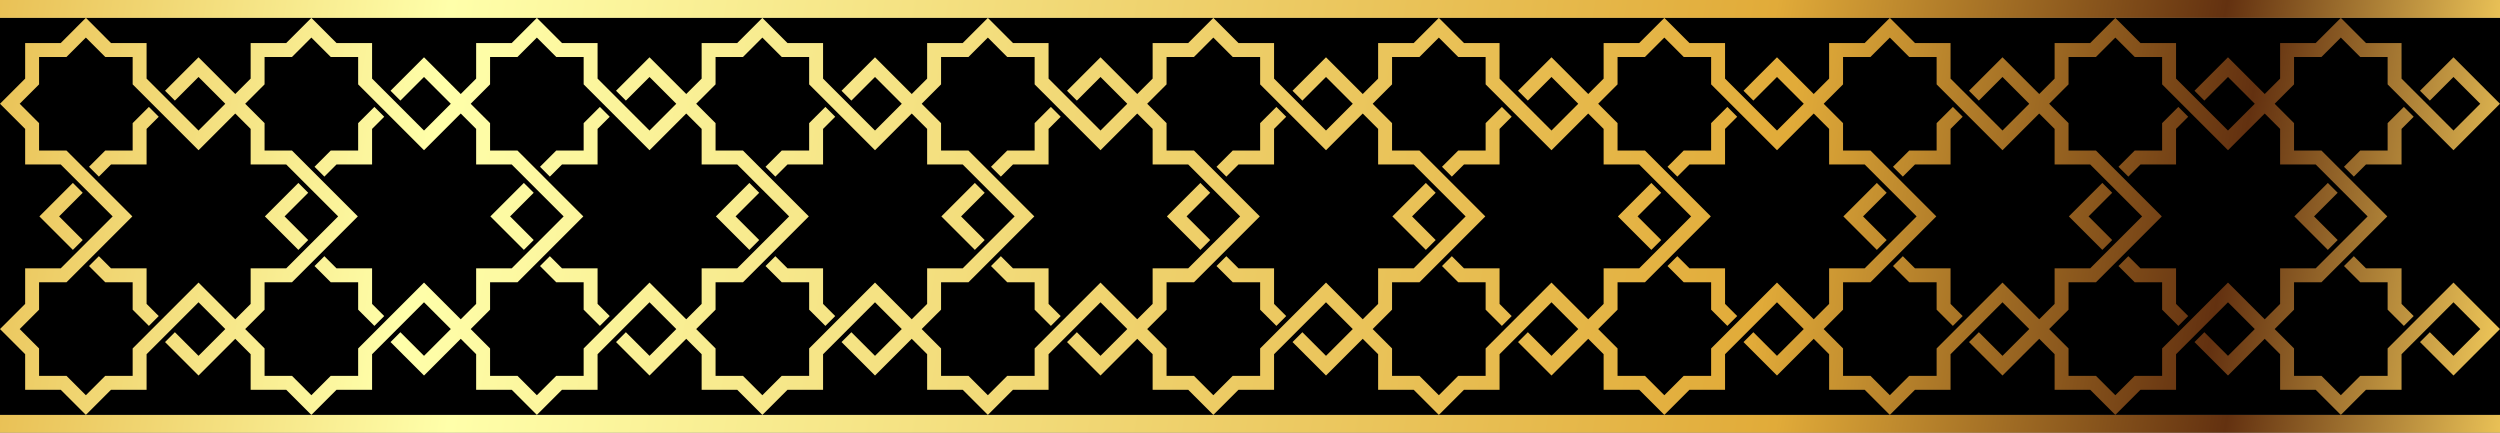 <?xml version="1.0" encoding="UTF-8"?>
<svg id="Layer_1" data-name="Layer 1" xmlns="http://www.w3.org/2000/svg" xmlns:xlink="http://www.w3.org/1999/xlink" viewBox="0 0 4488.1 776.87">
  <rect x="0" y="0" width="4488.1" height="776.87" fill="#808080" stroke="none"/>
  <defs>
    <style>
      .cls-1 {
        fill: url(#linear-gradient-61);
      }

      .cls-2 {
        fill: url(#linear-gradient-15);
      }

      .cls-3 {
        fill: url(#linear-gradient-13);
      }

      .cls-4 {
        fill: url(#linear-gradient-28);
      }

      .cls-5 {
        fill: url(#linear-gradient-65);
      }

      .cls-6 {
        fill: url(#linear-gradient-69);
      }

      .cls-7 {
        fill: url(#linear-gradient-53);
      }

      .cls-8 {
        fill: url(#linear-gradient-42);
      }

      .cls-9 {
        fill: url(#linear-gradient-46);
      }

      .cls-10 {
        fill: url(#linear-gradient-70);
      }

      .cls-11 {
        fill: url(#linear-gradient-60);
      }

      .cls-12 {
        fill: url(#linear-gradient-93);
      }

      .cls-13 {
        fill: url(#linear-gradient-95);
      }

      .cls-14 {
        fill: url(#linear-gradient-2);
      }

      .cls-15 {
        fill: url(#linear-gradient-100);
      }

      .cls-16 {
        fill: url(#linear-gradient-87);
      }

      .cls-17 {
        fill: url(#linear-gradient-64);
      }

      .cls-18 {
        fill: url(#linear-gradient-56);
      }

      .cls-19 {
        fill: url(#linear-gradient-43);
      }

      .cls-20 {
        fill: url(#linear-gradient-25);
      }

      .cls-21 {
        fill: url(#linear-gradient-82);
      }

      .cls-22 {
        fill: url(#linear-gradient-10);
      }

      .cls-23 {
        fill: url(#linear-gradient-12);
      }

      .cls-24 {
        fill: url(#linear-gradient-40);
      }

      .cls-25 {
        fill: url(#linear-gradient-27);
      }

      .cls-26 {
        fill: url(#linear-gradient-68);
      }

      .cls-27 {
        fill: url(#linear-gradient-37);
      }

      .cls-28 {
        fill: url(#linear-gradient-75);
      }

      .cls-29 {
        fill: url(#linear-gradient-55);
      }

      .cls-30 {
        fill: url(#linear-gradient-39);
      }

      .cls-31 {
        fill: url(#linear-gradient-89);
      }

      .cls-32 {
        fill: url(#linear-gradient-52);
      }

      .cls-33 {
        fill: url(#linear-gradient-58);
      }

      .cls-34 {
        fill: url(#linear-gradient-47);
      }

      .cls-35 {
        fill: url(#linear-gradient-26);
      }

      .cls-36 {
        fill: url(#linear-gradient-74);
      }

      .cls-37 {
        fill: url(#linear-gradient-97);
      }

      .cls-38 {
        fill: url(#linear-gradient-72);
      }

      .cls-39 {
        fill: url(#linear-gradient-4);
      }

      .cls-40 {
        fill: url(#linear-gradient-35);
      }

      .cls-41 {
        fill: url(#linear-gradient-30);
      }

      .cls-42 {
        fill: url(#linear-gradient-76);
      }

      .cls-43 {
        fill: url(#linear-gradient-73);
      }

      .cls-44 {
        fill: url(#linear-gradient-71);
      }

      .cls-45 {
        fill: url(#linear-gradient-44);
      }

      .cls-46 {
        fill: url(#linear-gradient-96);
      }

      .cls-47 {
        fill: url(#linear-gradient-49);
      }

      .cls-48 {
        fill: url(#linear-gradient-3);
      }

      .cls-49 {
        fill: url(#linear-gradient-34);
      }

      .cls-50 {
        fill: url(#linear-gradient-5);
      }

      .cls-51 {
        fill: url(#linear-gradient-38);
      }

      .cls-52 {
        fill: url(#linear-gradient-91);
      }

      .cls-53 {
        fill: url(#linear-gradient-22);
      }

      .cls-54 {
        fill: url(#linear-gradient-24);
      }

      .cls-55 {
        fill: url(#linear-gradient-94);
      }

      .cls-56 {
        fill: url(#linear-gradient-54);
      }

      .cls-57 {
        fill: url(#linear-gradient-92);
      }

      .cls-58 {
        fill: url(#linear-gradient-90);
      }

      .cls-59 {
        fill: url(#linear-gradient-33);
      }

      .cls-60 {
        fill: url(#linear-gradient-79);
      }

      .cls-61 {
        fill: url(#linear-gradient-78);
      }

      .cls-62 {
        fill: url(#linear-gradient-51);
      }

      .cls-63 {
        fill: url(#linear-gradient-8);
      }

      .cls-64 {
        fill: url(#linear-gradient-66);
      }

      .cls-65 {
        fill: url(#linear-gradient-57);
      }

      .cls-66 {
        fill: url(#linear-gradient-77);
      }

      .cls-67 {
        fill: url(#linear-gradient-88);
      }

      .cls-68 {
        fill: url(#linear-gradient-14);
      }

      .cls-69 {
        fill: url(#linear-gradient-62);
      }

      .cls-70 {
        fill: url(#linear-gradient-29);
      }

      .cls-71 {
        fill: url(#linear-gradient-20);
      }

      .cls-72 {
        fill: url(#linear-gradient-67);
      }

      .cls-73 {
        fill: url(#linear-gradient-17);
      }

      .cls-74 {
        fill: url(#linear-gradient-50);
      }

      .cls-75 {
        fill: url(#linear-gradient-7);
      }

      .cls-76 {
        fill: url(#linear-gradient-9);
      }

      .cls-77 {
        fill: url(#linear-gradient-59);
      }

      .cls-78 {
        fill: url(#linear-gradient-11);
      }

      .cls-79 {
        fill: url(#linear-gradient-19);
      }

      .cls-80 {
        fill: url(#linear-gradient-101);
      }

      .cls-81 {
        fill: url(#linear-gradient-80);
      }

      .cls-82 {
        fill: url(#linear-gradient-6);
      }

      .cls-83 {
        fill: url(#linear-gradient-83);
      }

      .cls-84 {
        fill: url(#linear-gradient-36);
      }

      .cls-85 {
        fill: url(#linear-gradient-21);
      }

      .cls-86 {
        fill: url(#linear-gradient-45);
      }

      .cls-87 {
        fill: url(#linear-gradient-85);
      }

      .cls-88 {
        fill: url(#linear-gradient-98);
      }

      .cls-89 {
        fill: url(#linear-gradient-81);
      }

      .cls-90 {
        fill: url(#linear-gradient-84);
      }

      .cls-91 {
        fill: url(#linear-gradient-48);
      }

      .cls-92 {
        fill: url(#linear-gradient-32);
      }

      .cls-93 {
        fill: url(#linear-gradient-86);
      }

      .cls-94 {
        fill: url(#linear-gradient-41);
      }

      .cls-95 {
        fill: url(#linear-gradient-16);
      }

      .cls-96 {
        fill: url(#linear-gradient);
      }

      .cls-97 {
        fill: url(#linear-gradient-23);
      }

      .cls-98 {
        fill: url(#linear-gradient-31);
      }

      .cls-99 {
        fill: url(#linear-gradient-63);
      }

      .cls-100 {
        fill: url(#linear-gradient-99);
      }

      .cls-101 {
        fill: url(#linear-gradient-18);
      }
    </style>
    <linearGradient id="linear-gradient" x1="-34.65" y1="209.45" x2="4404.84" y2="987.66" gradientUnits="userSpaceOnUse">
      <stop offset="0" stop-color="#e9c156"/>
      <stop offset=".18" stop-color="#ffa"/>
      <stop offset=".71" stop-color="#e1ab39"/>
      <stop offset=".89" stop-color="#633110"/>
      <stop offset="1" stop-color="#e9c156"/>
    </linearGradient>
    <linearGradient id="linear-gradient-2" x1="153.91" y1="340.37" x2="154.39" y2="340.46" xlink:href="#linear-gradient"/>
    <linearGradient id="linear-gradient-3" x1="-60.16" y1="355.02" x2="4379.33" y2="1133.23" xlink:href="#linear-gradient"/>
    <linearGradient id="linear-gradient-4" x1="197.98" y1="412.67" x2="200.35" y2="413.08" gradientTransform="translate(262.47 -41.13) rotate(33.69)" xlink:href="#linear-gradient"/>
    <linearGradient id="linear-gradient-5" x1="308.06" y1="186.22" x2="308.53" y2="186.31" gradientTransform="translate(222.01 -163.44) rotate(45)" xlink:href="#linear-gradient"/>
    <linearGradient id="linear-gradient-6" x1="152.25" y1="424.94" x2="156.04" y2="425.6" gradientTransform="translate(345.86 15.56) rotate(45)" xlink:href="#linear-gradient"/>
    <linearGradient id="linear-gradient-7" x1="-59.46" y1="350.98" x2="4380.03" y2="1129.2" xlink:href="#linear-gradient"/>
    <linearGradient id="linear-gradient-8" x1="-80.22" y1="469.45" x2="4359.27" y2="1247.66" xlink:href="#linear-gradient"/>
    <linearGradient id="linear-gradient-9" x1="308.06" y1="590.69" x2="308.53" y2="590.77" xlink:href="#linear-gradient"/>
    <linearGradient id="linear-gradient-10" x1="-22.58" y1="140.6" x2="4416.91" y2="918.81" xlink:href="#linear-gradient"/>
    <linearGradient id="linear-gradient-11" x1="558.73" y1="340.37" x2="559.21" y2="340.46" xlink:href="#linear-gradient"/>
    <linearGradient id="linear-gradient-12" x1="-48.09" y1="286.17" x2="4391.39" y2="1064.39" xlink:href="#linear-gradient"/>
    <linearGradient id="linear-gradient-13" x1="602.8" y1="412.67" x2="605.17" y2="413.08" gradientTransform="translate(330.46 -265.69) rotate(33.69)" xlink:href="#linear-gradient"/>
    <linearGradient id="linear-gradient-14" x1="712.88" y1="186.22" x2="713.35" y2="186.31" gradientTransform="translate(340.58 -449.69) rotate(45)" xlink:href="#linear-gradient"/>
    <linearGradient id="linear-gradient-15" x1="557.07" y1="424.94" x2="560.86" y2="425.6" gradientTransform="translate(464.43 -270.69) rotate(45)" xlink:href="#linear-gradient"/>
    <linearGradient id="linear-gradient-16" x1="-47.4" y1="282.2" x2="4392.09" y2="1060.42" xlink:href="#linear-gradient"/>
    <linearGradient id="linear-gradient-17" x1="-68.15" y1="400.61" x2="4371.34" y2="1178.82" xlink:href="#linear-gradient"/>
    <linearGradient id="linear-gradient-18" x1="712.88" y1="590.69" x2="713.35" y2="590.77" xlink:href="#linear-gradient"/>
    <linearGradient id="linear-gradient-19" x1="-10.51" y1="71.75" x2="4428.98" y2="849.97" xlink:href="#linear-gradient"/>
    <linearGradient id="linear-gradient-20" x1="963.55" y1="340.37" x2="964.03" y2="340.46" xlink:href="#linear-gradient"/>
    <linearGradient id="linear-gradient-21" x1="-36.03" y1="217.33" x2="4403.46" y2="995.54" xlink:href="#linear-gradient"/>
    <linearGradient id="linear-gradient-22" x1="1007.62" y1="412.67" x2="1009.99" y2="413.08" gradientTransform="translate(398.45 -490.24) rotate(33.69)" xlink:href="#linear-gradient"/>
    <linearGradient id="linear-gradient-23" x1="1117.7" y1="186.22" x2="1118.17" y2="186.31" gradientTransform="translate(459.15 -735.95) rotate(45)" xlink:href="#linear-gradient"/>
    <linearGradient id="linear-gradient-24" x1="961.89" y1="424.94" x2="965.68" y2="425.6" gradientTransform="translate(583 -556.94) rotate(45)" xlink:href="#linear-gradient"/>
    <linearGradient id="linear-gradient-25" x1="-35.33" y1="213.36" x2="4404.16" y2="991.57" xlink:href="#linear-gradient"/>
    <linearGradient id="linear-gradient-26" x1="-56.09" y1="331.76" x2="4383.4" y2="1109.97" xlink:href="#linear-gradient"/>
    <linearGradient id="linear-gradient-27" x1="1117.7" y1="590.69" x2="1118.17" y2="590.77" xlink:href="#linear-gradient"/>
    <linearGradient id="linear-gradient-28" x1="1.56" y1="2.91" x2="4441.05" y2="781.12" xlink:href="#linear-gradient"/>
    <linearGradient id="linear-gradient-29" x1="1368.37" y1="340.37" x2="1368.85" y2="340.46" xlink:href="#linear-gradient"/>
    <linearGradient id="linear-gradient-30" x1="-23.96" y1="148.48" x2="4415.53" y2="926.69" xlink:href="#linear-gradient"/>
    <linearGradient id="linear-gradient-31" x1="1412.44" y1="412.67" x2="1414.81" y2="413.08" gradientTransform="translate(466.44 -714.8) rotate(33.69)" xlink:href="#linear-gradient"/>
    <linearGradient id="linear-gradient-32" x1="1522.52" y1="186.22" x2="1522.99" y2="186.31" gradientTransform="translate(577.71 -1022.2) rotate(45)" xlink:href="#linear-gradient"/>
    <linearGradient id="linear-gradient-33" x1="1366.71" y1="424.94" x2="1370.5" y2="425.6" gradientTransform="translate(701.57 -843.19) rotate(45)" xlink:href="#linear-gradient"/>
    <linearGradient id="linear-gradient-34" x1="-23.26" y1="144.51" x2="4416.23" y2="922.72" xlink:href="#linear-gradient"/>
    <linearGradient id="linear-gradient-35" x1="-44.02" y1="262.91" x2="4395.47" y2="1041.12" xlink:href="#linear-gradient"/>
    <linearGradient id="linear-gradient-36" x1="1522.52" y1="590.69" x2="1522.99" y2="590.77" xlink:href="#linear-gradient"/>
    <linearGradient id="linear-gradient-37" x1="13.63" y1="-65.94" x2="4453.12" y2="712.27" xlink:href="#linear-gradient"/>
    <linearGradient id="linear-gradient-38" x1="1773.19" y1="340.37" x2="1773.67" y2="340.46" xlink:href="#linear-gradient"/>
    <linearGradient id="linear-gradient-39" x1="-11.89" y1="79.63" x2="4427.6" y2="857.85" xlink:href="#linear-gradient"/>
    <linearGradient id="linear-gradient-40" x1="1817.26" y1="412.67" x2="1819.63" y2="413.08" gradientTransform="translate(534.43 -939.35) rotate(33.69)" xlink:href="#linear-gradient"/>
    <linearGradient id="linear-gradient-41" x1="1927.34" y1="186.22" x2="1927.81" y2="186.31" gradientTransform="translate(696.28 -1308.45) rotate(45)" xlink:href="#linear-gradient"/>
    <linearGradient id="linear-gradient-42" x1="1771.53" y1="424.94" x2="1775.32" y2="425.6" gradientTransform="translate(820.13 -1129.45) rotate(45)" xlink:href="#linear-gradient"/>
    <linearGradient id="linear-gradient-43" x1="-11.19" y1="75.66" x2="4428.3" y2="853.88" xlink:href="#linear-gradient"/>
    <linearGradient id="linear-gradient-44" x1="-31.95" y1="194.07" x2="4407.54" y2="972.28" xlink:href="#linear-gradient"/>
    <linearGradient id="linear-gradient-45" x1="1927.34" y1="590.69" x2="1927.81" y2="590.77" xlink:href="#linear-gradient"/>
    <linearGradient id="linear-gradient-46" x1="25.7" y1="-134.79" x2="4465.19" y2="643.43" xlink:href="#linear-gradient"/>
    <linearGradient id="linear-gradient-47" x1="2178.01" y1="340.37" x2="2178.49" y2="340.46" xlink:href="#linear-gradient"/>
    <linearGradient id="linear-gradient-48" x1=".18" y1="10.79" x2="4439.67" y2="789" xlink:href="#linear-gradient"/>
    <linearGradient id="linear-gradient-49" x1="2222.08" y1="412.67" x2="2224.45" y2="413.08" gradientTransform="translate(602.42 -1163.9) rotate(33.69)" xlink:href="#linear-gradient"/>
    <linearGradient id="linear-gradient-50" x1="2332.16" y1="186.22" x2="2332.63" y2="186.31" gradientTransform="translate(814.85 -1594.7) rotate(45)" xlink:href="#linear-gradient"/>
    <linearGradient id="linear-gradient-51" x1="2176.35" y1="424.94" x2="2180.14" y2="425.6" gradientTransform="translate(938.7 -1415.7) rotate(45)" xlink:href="#linear-gradient"/>
    <linearGradient id="linear-gradient-52" x1=".87" y1="6.82" x2="4440.36" y2="785.03" xlink:href="#linear-gradient"/>
    <linearGradient id="linear-gradient-53" x1="-19.88" y1="125.22" x2="4419.61" y2="903.43" xlink:href="#linear-gradient"/>
    <linearGradient id="linear-gradient-54" x1="2332.16" y1="590.69" x2="2332.63" y2="590.77" xlink:href="#linear-gradient"/>
    <linearGradient id="linear-gradient-55" x1="37.77" y1="-203.63" x2="4477.25" y2="574.58" xlink:href="#linear-gradient"/>
    <linearGradient id="linear-gradient-56" x1="2582.83" y1="340.37" x2="2583.31" y2="340.46" xlink:href="#linear-gradient"/>
    <linearGradient id="linear-gradient-57" x1="12.25" y1="-58.06" x2="4451.74" y2="720.15" xlink:href="#linear-gradient"/>
    <linearGradient id="linear-gradient-58" x1="2626.9" y1="412.67" x2="2629.27" y2="413.08" gradientTransform="translate(670.41 -1388.46) rotate(33.69)" xlink:href="#linear-gradient"/>
    <linearGradient id="linear-gradient-59" x1="2736.98" y1="186.22" x2="2737.45" y2="186.31" gradientTransform="translate(933.42 -1880.95) rotate(45)" xlink:href="#linear-gradient"/>
    <linearGradient id="linear-gradient-60" x1="2581.17" y1="424.94" x2="2584.96" y2="425.6" gradientTransform="translate(1057.27 -1701.95) rotate(45)" xlink:href="#linear-gradient"/>
    <linearGradient id="linear-gradient-61" x1="12.94" y1="-62.03" x2="4452.43" y2="716.18" xlink:href="#linear-gradient"/>
    <linearGradient id="linear-gradient-62" x1="-7.81" y1="56.37" x2="4431.68" y2="834.58" xlink:href="#linear-gradient"/>
    <linearGradient id="linear-gradient-63" x1="2736.98" y1="590.69" x2="2737.45" y2="590.77" xlink:href="#linear-gradient"/>
    <linearGradient id="linear-gradient-64" x1="49.83" y1="-272.48" x2="4489.32" y2="505.73" xlink:href="#linear-gradient"/>
    <linearGradient id="linear-gradient-65" x1="2987.65" y1="340.37" x2="2988.13" y2="340.46" xlink:href="#linear-gradient"/>
    <linearGradient id="linear-gradient-66" x1="24.32" y1="-126.91" x2="4463.8" y2="651.31" xlink:href="#linear-gradient"/>
    <linearGradient id="linear-gradient-67" x1="3031.72" y1="412.67" x2="3034.09" y2="413.08" gradientTransform="translate(738.4 -1613.01) rotate(33.69)" xlink:href="#linear-gradient"/>
    <linearGradient id="linear-gradient-68" x1="3141.8" y1="186.22" x2="3142.27" y2="186.31" gradientTransform="translate(1051.99 -2167.2) rotate(45)" xlink:href="#linear-gradient"/>
    <linearGradient id="linear-gradient-69" x1="2985.99" y1="424.94" x2="2989.78" y2="425.6" gradientTransform="translate(1175.84 -1988.2) rotate(45)" xlink:href="#linear-gradient"/>
    <linearGradient id="linear-gradient-70" x1="25.01" y1="-130.88" x2="4464.5" y2="647.34" xlink:href="#linear-gradient"/>
    <linearGradient id="linear-gradient-71" x1="4.26" y1="-12.48" x2="4443.75" y2="765.74" xlink:href="#linear-gradient"/>
    <linearGradient id="linear-gradient-72" x1="3141.8" y1="590.69" x2="3142.27" y2="590.77" xlink:href="#linear-gradient"/>
    <linearGradient id="linear-gradient-73" x1="61.9" y1="-341.33" x2="4501.39" y2="436.89" xlink:href="#linear-gradient"/>
    <linearGradient id="linear-gradient-74" x1="3392.47" y1="340.37" x2="3392.95" y2="340.46" xlink:href="#linear-gradient"/>
    <linearGradient id="linear-gradient-75" x1="36.38" y1="-195.75" x2="4475.87" y2="582.46" xlink:href="#linear-gradient"/>
    <linearGradient id="linear-gradient-76" x1="3436.54" y1="412.67" x2="3438.91" y2="413.08" gradientTransform="translate(806.39 -1837.56) rotate(33.69)" xlink:href="#linear-gradient"/>
    <linearGradient id="linear-gradient-77" x1="3546.62" y1="186.22" x2="3547.09" y2="186.31" gradientTransform="translate(1170.56 -2453.45) rotate(45)" xlink:href="#linear-gradient"/>
    <linearGradient id="linear-gradient-78" x1="3390.81" y1="424.94" x2="3394.6" y2="425.6" gradientTransform="translate(1294.41 -2274.45) rotate(45)" xlink:href="#linear-gradient"/>
    <linearGradient id="linear-gradient-79" x1="37.08" y1="-199.72" x2="4476.57" y2="578.49" xlink:href="#linear-gradient"/>
    <linearGradient id="linear-gradient-80" x1="16.32" y1="-81.32" x2="4455.81" y2="696.89" xlink:href="#linear-gradient"/>
    <linearGradient id="linear-gradient-81" x1="3546.62" y1="590.69" x2="3547.09" y2="590.77" xlink:href="#linear-gradient"/>
    <linearGradient id="linear-gradient-82" x1="73.97" y1="-410.17" x2="4513.46" y2="368.04" xlink:href="#linear-gradient"/>
    <linearGradient id="linear-gradient-83" x1="3797.29" y1="340.37" x2="3797.77" y2="340.46" xlink:href="#linear-gradient"/>
    <linearGradient id="linear-gradient-84" x1="48.45" y1="-264.6" x2="4487.94" y2="513.61" xlink:href="#linear-gradient"/>
    <linearGradient id="linear-gradient-85" x1="3841.36" y1="412.67" x2="3843.73" y2="413.08" gradientTransform="translate(874.38 -2062.12) rotate(33.69)" xlink:href="#linear-gradient"/>
    <linearGradient id="linear-gradient-86" x1="3951.44" y1="186.22" x2="3951.91" y2="186.31" gradientTransform="translate(1289.13 -2739.7) rotate(45)" xlink:href="#linear-gradient"/>
    <linearGradient id="linear-gradient-87" x1="3795.63" y1="424.94" x2="3799.42" y2="425.6" gradientTransform="translate(1412.98 -2560.7) rotate(45)" xlink:href="#linear-gradient"/>
    <linearGradient id="linear-gradient-88" x1="49.15" y1="-268.57" x2="4488.64" y2="509.64" xlink:href="#linear-gradient"/>
    <linearGradient id="linear-gradient-89" x1="28.39" y1="-150.17" x2="4467.88" y2="628.04" xlink:href="#linear-gradient"/>
    <linearGradient id="linear-gradient-90" x1="3951.44" y1="590.69" x2="3951.91" y2="590.77" xlink:href="#linear-gradient"/>
    <linearGradient id="linear-gradient-91" x1="86.04" y1="-479.02" x2="4525.53" y2="299.19" xlink:href="#linear-gradient"/>
    <linearGradient id="linear-gradient-92" x1="4202.11" y1="340.37" x2="4202.59" y2="340.46" xlink:href="#linear-gradient"/>
    <linearGradient id="linear-gradient-93" x1="60.52" y1="-333.45" x2="4500.01" y2="444.77" xlink:href="#linear-gradient"/>
    <linearGradient id="linear-gradient-94" x1="4246.18" y1="412.67" x2="4248.55" y2="413.08" gradientTransform="translate(942.37 -2286.67) rotate(33.69)" xlink:href="#linear-gradient"/>
    <linearGradient id="linear-gradient-95" x1="4356.26" y1="186.22" x2="4356.73" y2="186.31" gradientTransform="translate(1407.7 -3025.95) rotate(45)" xlink:href="#linear-gradient"/>
    <linearGradient id="linear-gradient-96" x1="4200.45" y1="424.94" x2="4204.24" y2="425.6" gradientTransform="translate(1531.55 -2846.95) rotate(45)" xlink:href="#linear-gradient"/>
    <linearGradient id="linear-gradient-97" x1="61.22" y1="-337.42" x2="4500.71" y2="440.8" xlink:href="#linear-gradient"/>
    <linearGradient id="linear-gradient-98" x1="40.46" y1="-219.02" x2="4479.95" y2="559.2" xlink:href="#linear-gradient"/>
    <linearGradient id="linear-gradient-99" x1="4356.26" y1="590.69" x2="4356.73" y2="590.77" xlink:href="#linear-gradient"/>
    <linearGradient id="linear-gradient-100" x1="64.18" y1="-366.12" x2="4423.92" y2="398.11" xlink:href="#linear-gradient"/>
    <linearGradient id="linear-gradient-101" x1="64.18" y1="378.76" x2="4423.92" y2="1142.99" xlink:href="#linear-gradient"/>
  </defs>
  <rect x="0" y="31.99" width="4488.1" height="712.89"/>
  <g>
    <g>
      <polygon class="cls-96" points="284.96 209.6 263.15 231.42 263.15 295.27 199.3 295.27 177.48 317.08 159.81 299.41 181.62 277.59 188.94 270.27 238.15 270.27 238.15 221.06 245.47 213.74 267.29 191.93 284.96 209.6"/>
      <rect class="cls-14" x="154.15" y="340.41" width="0" height="0"/>
      <polygon class="cls-48" points="106.07 388.5 148.49 430.93 130.81 448.6 70.71 388.5 130.81 328.4 148.49 346.07 106.07 388.5"/>
      <rect class="cls-39" x="199.16" y="412.88" width="0" height="0" transform="translate(-195.57 179.82) rotate(-33.69)"/>
      <rect class="cls-50" x="308.3" y="186.27" width="0" height="0" transform="translate(-41.41 272.56) rotate(-45)"/>
      <rect class="cls-82" x="154.15" y="425.27" width="0" height="0" transform="translate(-255.56 233.56) rotate(-45)"/>
      <polygon class="cls-75" points="356.38 507.29 439.82 590.73 356.38 674.17 296.28 614.07 313.95 596.39 356.38 638.82 404.46 590.73 356.38 542.65 263.15 635.88 263.15 699.73 199.3 699.73 154.15 744.88 109 699.73 45.15 699.73 45.15 635.88 0 590.73 45.15 545.58 45.15 481.73 109 481.73 130.81 459.92 136.47 454.26 154.15 436.58 159.81 430.93 202.23 388.5 159.81 346.07 154.15 340.42 136.47 322.74 130.81 317.08 109 295.27 45.15 295.27 45.15 231.42 0 186.27 45.15 141.12 45.15 77.27 109 77.27 154.21 31.99 199.3 77.27 263.15 77.27 263.15 141.12 308.3 186.27 313.95 191.93 356.38 234.35 404.46 186.27 356.38 138.19 313.95 180.61 296.28 162.93 356.38 102.83 439.82 186.27 356.38 269.71 296.28 209.6 290.62 203.95 272.94 186.27 267.29 180.61 245.47 158.8 238.15 151.47 238.15 102.27 188.94 102.27 181.62 94.95 154.15 67.47 126.68 94.95 119.35 102.27 70.15 102.27 70.15 151.47 62.83 158.8 35.35 186.27 62.83 213.74 70.15 221.06 70.15 270.27 119.35 270.27 126.68 277.59 148.49 299.41 154.15 305.06 171.83 322.74 177.48 328.4 237.59 388.5 177.48 448.61 171.83 454.26 154.15 471.94 148.49 477.6 126.68 499.41 119.35 506.73 70.15 506.73 70.15 555.94 62.83 563.26 35.35 590.73 70.15 625.53 70.15 674.73 119.35 674.73 126.68 682.06 154.15 709.53 181.62 682.06 188.94 674.73 238.15 674.73 238.15 625.53 245.47 618.21 267.29 596.39 272.94 590.73 290.62 573.06 296.28 567.4 356.38 507.29"/>
      <polygon class="cls-63" points="284.96 567.4 267.29 585.08 245.47 563.26 238.15 555.94 238.15 506.73 188.94 506.73 159.81 477.6 177.48 459.92 199.3 481.73 263.15 481.73 263.15 545.58 284.96 567.4"/>
      <rect class="cls-76" x="308.3" y="590.73" width="0" height="0"/>
    </g>
    <g>
      <polygon class="cls-22" points="689.78 209.6 667.97 231.42 667.97 295.27 604.12 295.27 582.3 317.08 564.63 299.41 586.44 277.59 593.76 270.27 642.97 270.27 642.97 221.06 650.29 213.74 672.11 191.93 689.78 209.6"/>
      <rect class="cls-78" x="558.97" y="340.41" width="0" height="0"/>
      <polygon class="cls-23" points="510.89 388.5 553.31 430.93 535.63 448.6 475.53 388.5 535.63 328.4 553.31 346.07 510.89 388.5"/>
      <rect class="cls-3" x="603.98" y="412.88" width="0" height="0" transform="translate(-127.58 404.37) rotate(-33.69)"/>
      <rect class="cls-68" x="713.12" y="186.27" width="0" height="0" transform="translate(77.16 558.81) rotate(-45)"/>
      <rect class="cls-2" x="558.97" y="425.27" width="0" height="0" transform="translate(-136.99 519.81) rotate(-45)"/>
      <polygon class="cls-95" points="761.2 507.29 844.64 590.73 761.2 674.17 701.1 614.07 718.77 596.39 761.2 638.82 809.28 590.73 761.2 542.65 667.97 635.88 667.97 699.73 604.12 699.73 558.97 744.88 513.82 699.73 449.97 699.73 449.97 635.88 404.82 590.73 449.97 545.58 449.97 481.73 513.82 481.73 535.63 459.92 541.29 454.26 558.97 436.58 564.63 430.93 607.05 388.5 564.63 346.07 558.97 340.42 541.29 322.74 535.63 317.08 513.82 295.27 449.97 295.27 449.97 231.42 404.82 186.27 449.97 141.12 449.97 77.27 513.82 77.27 558.97 32.12 604.12 77.27 667.97 77.27 667.97 141.12 713.12 186.27 718.77 191.93 761.2 234.35 809.28 186.27 761.2 138.19 718.77 180.61 701.1 162.93 761.2 102.83 844.64 186.27 761.2 269.71 701.1 209.6 695.44 203.95 677.76 186.27 672.11 180.61 650.29 158.8 642.97 151.47 642.97 102.27 593.76 102.27 586.44 94.95 558.97 67.47 531.5 94.95 524.17 102.27 474.97 102.27 474.97 151.47 467.65 158.8 440.17 186.27 467.65 213.74 474.97 221.06 474.97 270.27 524.17 270.27 531.5 277.59 553.31 299.41 558.97 305.06 576.65 322.74 582.3 328.4 642.41 388.5 582.3 448.61 576.65 454.26 558.97 471.94 553.31 477.6 531.5 499.41 524.17 506.73 474.97 506.73 474.97 555.94 467.65 563.26 440.17 590.73 474.97 625.53 474.97 674.73 524.17 674.73 531.5 682.06 558.97 709.53 586.44 682.06 593.76 674.73 642.97 674.73 642.97 625.53 650.29 618.21 672.11 596.39 677.76 590.73 695.44 573.06 701.1 567.4 761.2 507.29"/>
      <polygon class="cls-73" points="689.78 567.4 672.11 585.08 650.29 563.26 642.97 555.94 642.97 506.73 593.76 506.73 564.63 477.6 582.3 459.92 604.12 481.73 667.97 481.73 667.97 545.58 689.78 567.4"/>
      <rect class="cls-101" x="713.12" y="590.73" width="0" height="0"/>
    </g>
    <g>
      <polygon class="cls-79" points="1094.6 209.6 1072.79 231.42 1072.79 295.27 1008.94 295.27 987.12 317.08 969.45 299.41 991.26 277.59 998.58 270.27 1047.79 270.27 1047.79 221.06 1055.11 213.74 1076.93 191.93 1094.6 209.6"/>
      <rect class="cls-71" x="963.79" y="340.41" width="0" height="0"/>
      <polygon class="cls-85" points="915.71 388.5 958.13 430.93 940.45 448.6 880.35 388.5 940.45 328.4 958.13 346.07 915.71 388.5"/>
      <rect class="cls-53" x="1008.8" y="412.88" width="0" height="0" transform="translate(-59.59 628.93) rotate(-33.69)"/>
      <rect class="cls-97" x="1117.94" y="186.27" width="0" height="0" transform="translate(195.73 845.06) rotate(-45)"/>
      <rect class="cls-54" x="963.79" y="425.27" width="0" height="0" transform="translate(-18.42 806.06) rotate(-45)"/>
      <polygon class="cls-20" points="1166.02 507.29 1249.46 590.73 1166.02 674.17 1105.92 614.07 1123.59 596.39 1166.02 638.82 1214.1 590.73 1166.02 542.65 1072.79 635.88 1072.79 699.73 1008.94 699.73 963.79 744.88 918.64 699.73 854.79 699.73 854.79 635.88 809.64 590.73 854.79 545.58 854.79 481.73 918.64 481.73 940.45 459.92 946.11 454.26 963.79 436.58 969.45 430.93 1011.87 388.5 969.45 346.07 963.79 340.42 946.11 322.74 940.45 317.08 918.64 295.27 854.79 295.27 854.79 231.42 809.64 186.27 854.79 141.12 854.79 77.27 918.64 77.27 963.79 32.12 1008.94 77.27 1072.79 77.27 1072.79 141.12 1117.94 186.27 1123.59 191.93 1166.02 234.35 1214.1 186.27 1166.02 138.19 1123.59 180.61 1105.92 162.93 1166.02 102.83 1249.46 186.27 1166.02 269.71 1105.92 209.6 1100.26 203.95 1082.58 186.27 1076.93 180.61 1055.11 158.8 1047.79 151.47 1047.79 102.27 998.58 102.27 991.26 94.95 963.79 67.47 936.32 94.95 928.99 102.27 879.79 102.27 879.79 151.47 872.47 158.8 844.99 186.27 872.47 213.74 879.79 221.06 879.79 270.27 928.99 270.27 936.32 277.59 958.13 299.41 963.79 305.06 981.47 322.74 987.12 328.4 1047.23 388.5 987.12 448.61 981.47 454.26 963.79 471.94 958.13 477.6 936.32 499.41 928.99 506.73 879.79 506.73 879.79 555.94 872.47 563.26 844.99 590.73 879.79 625.53 879.79 674.73 928.99 674.73 936.32 682.06 963.79 709.53 991.26 682.06 998.58 674.73 1047.79 674.73 1047.79 625.53 1055.11 618.21 1076.93 596.39 1082.58 590.73 1100.26 573.06 1105.92 567.4 1166.02 507.29"/>
      <polygon class="cls-35" points="1094.6 567.4 1076.93 585.08 1055.11 563.26 1047.79 555.94 1047.79 506.73 998.58 506.73 969.45 477.6 987.12 459.92 1008.94 481.73 1072.79 481.73 1072.79 545.58 1094.6 567.4"/>
      <rect class="cls-25" x="1117.94" y="590.73" width="0" height="0"/>
    </g>
    <g>
      <polygon class="cls-4" points="1499.42 209.6 1477.61 231.42 1477.61 295.27 1413.76 295.27 1391.94 317.08 1374.27 299.41 1396.08 277.59 1403.4 270.27 1452.61 270.27 1452.61 221.06 1459.93 213.74 1481.75 191.93 1499.42 209.6"/>
      <rect class="cls-70" x="1368.61" y="340.41" width="0" height="0"/>
      <polygon class="cls-41" points="1320.53 388.5 1362.95 430.93 1345.27 448.6 1285.17 388.5 1345.27 328.4 1362.95 346.07 1320.53 388.5"/>
      <rect class="cls-98" x="1413.62" y="412.88" width="0" height="0" transform="translate(8.4 853.48) rotate(-33.69)"/>
      <rect class="cls-92" x="1522.76" y="186.27" width="0" height="0" transform="translate(314.3 1131.31) rotate(-45)"/>
      <rect class="cls-59" x="1368.61" y="425.27" width="0" height="0" transform="translate(100.15 1092.31) rotate(-45)"/>
      <polygon class="cls-49" points="1570.84 507.29 1654.28 590.73 1570.84 674.17 1510.74 614.07 1528.41 596.39 1570.84 638.82 1618.92 590.73 1570.84 542.65 1477.61 635.88 1477.61 699.73 1413.76 699.73 1368.61 744.88 1323.46 699.73 1259.61 699.73 1259.61 635.88 1214.46 590.73 1259.61 545.58 1259.61 481.73 1323.46 481.73 1345.27 459.92 1350.93 454.26 1368.61 436.58 1374.27 430.93 1416.69 388.5 1374.27 346.07 1368.61 340.42 1350.93 322.74 1345.27 317.08 1323.46 295.27 1259.61 295.27 1259.61 231.42 1214.46 186.27 1259.61 141.12 1259.61 77.27 1323.46 77.27 1368.61 32.12 1413.76 77.27 1477.61 77.27 1477.61 141.12 1522.76 186.27 1528.41 191.93 1570.84 234.35 1618.92 186.27 1570.84 138.19 1528.41 180.61 1510.74 162.93 1570.84 102.83 1654.28 186.27 1570.84 269.71 1510.74 209.6 1505.08 203.95 1487.4 186.27 1481.75 180.61 1459.93 158.8 1452.61 151.47 1452.61 102.27 1403.4 102.27 1396.08 94.95 1368.61 67.47 1341.14 94.95 1333.81 102.27 1284.61 102.27 1284.61 151.47 1277.29 158.8 1249.81 186.27 1277.29 213.74 1284.61 221.06 1284.61 270.27 1333.81 270.27 1341.14 277.59 1362.95 299.41 1368.61 305.06 1386.29 322.74 1391.94 328.4 1452.05 388.5 1391.94 448.61 1386.29 454.26 1368.61 471.94 1362.95 477.6 1341.14 499.41 1333.81 506.73 1284.61 506.73 1284.61 555.94 1277.29 563.26 1249.81 590.73 1284.61 625.53 1284.61 674.73 1333.81 674.73 1341.14 682.06 1368.61 709.53 1396.08 682.06 1403.4 674.73 1452.61 674.73 1452.61 625.53 1459.93 618.21 1481.75 596.39 1487.4 590.73 1505.08 573.06 1510.74 567.4 1570.84 507.29"/>
      <polygon class="cls-40" points="1499.42 567.4 1481.75 585.08 1459.93 563.26 1452.61 555.94 1452.61 506.73 1403.4 506.73 1374.27 477.6 1391.94 459.92 1413.76 481.73 1477.61 481.73 1477.61 545.58 1499.42 567.4"/>
      <rect class="cls-84" x="1522.76" y="590.73" width="0" height="0"/>
    </g>
    <g>
      <polygon class="cls-27" points="1904.24 209.6 1882.43 231.42 1882.43 295.27 1818.58 295.27 1796.76 317.08 1779.09 299.41 1800.9 277.59 1808.22 270.27 1857.43 270.27 1857.43 221.06 1864.75 213.74 1886.57 191.93 1904.24 209.6"/>
      <rect class="cls-51" x="1773.43" y="340.41" width="0" height="0"/>
      <polygon class="cls-30" points="1725.35 388.5 1767.77 430.93 1750.09 448.6 1689.99 388.5 1750.09 328.4 1767.77 346.07 1725.35 388.5"/>
      <rect class="cls-24" x="1818.44" y="412.88" width="0" height="0" transform="translate(76.38 1078.03) rotate(-33.69)"/>
      <rect class="cls-94" x="1927.58" y="186.27" width="0" height="0" transform="translate(432.86 1417.56) rotate(-45)"/>
      <rect class="cls-8" x="1773.43" y="425.27" width="0" height="0" transform="translate(218.72 1378.56) rotate(-45)"/>
      <polygon class="cls-19" points="1975.66 507.29 2059.1 590.73 1975.66 674.17 1915.56 614.07 1933.23 596.39 1975.66 638.82 2023.74 590.73 1975.66 542.65 1882.43 635.88 1882.43 699.73 1818.58 699.73 1773.43 744.88 1728.28 699.73 1664.43 699.73 1664.43 635.88 1619.28 590.73 1664.43 545.58 1664.43 481.73 1728.28 481.73 1750.09 459.92 1755.75 454.26 1773.43 436.58 1779.09 430.93 1821.51 388.5 1779.09 346.07 1773.43 340.42 1755.75 322.74 1750.09 317.08 1728.28 295.27 1664.43 295.27 1664.43 231.42 1619.28 186.27 1664.43 141.12 1664.43 77.27 1728.28 77.27 1773.43 32.12 1818.58 77.27 1882.43 77.27 1882.43 141.12 1927.58 186.27 1933.23 191.93 1975.66 234.35 2023.74 186.27 1975.66 138.19 1933.23 180.61 1915.56 162.93 1975.66 102.83 2059.1 186.27 1975.66 269.71 1915.56 209.6 1909.9 203.95 1892.22 186.27 1886.57 180.61 1864.75 158.8 1857.43 151.47 1857.43 102.27 1808.22 102.27 1800.9 94.95 1773.43 67.47 1745.96 94.95 1738.63 102.27 1689.43 102.27 1689.43 151.47 1682.11 158.8 1654.63 186.27 1682.11 213.74 1689.43 221.06 1689.43 270.27 1738.63 270.27 1745.96 277.59 1767.77 299.41 1773.43 305.06 1791.11 322.74 1796.76 328.4 1856.87 388.5 1796.76 448.61 1791.11 454.26 1773.43 471.94 1767.77 477.6 1745.96 499.41 1738.63 506.73 1689.43 506.73 1689.43 555.94 1682.11 563.26 1654.63 590.73 1689.43 625.53 1689.43 674.73 1738.63 674.73 1745.96 682.06 1773.43 709.53 1800.9 682.06 1808.22 674.73 1857.43 674.73 1857.43 625.53 1864.75 618.21 1886.57 596.39 1892.22 590.73 1909.9 573.06 1915.56 567.4 1975.66 507.29"/>
      <polygon class="cls-45" points="1904.24 567.4 1886.57 585.08 1864.75 563.26 1857.43 555.94 1857.43 506.73 1808.22 506.73 1779.09 477.6 1796.76 459.92 1818.58 481.73 1882.43 481.73 1882.43 545.58 1904.24 567.4"/>
      <rect class="cls-86" x="1927.58" y="590.73" width="0" height="0"/>
    </g>
    <g>
      <polygon class="cls-9" points="2309.06 209.6 2287.25 231.42 2287.25 295.27 2223.4 295.27 2201.58 317.08 2183.91 299.41 2205.72 277.59 2213.04 270.27 2262.25 270.27 2262.25 221.06 2269.57 213.74 2291.39 191.93 2309.06 209.6"/>
      <rect class="cls-34" x="2178.25" y="340.41" width="0" height="0"/>
      <polygon class="cls-91" points="2130.17 388.5 2172.59 430.93 2154.91 448.6 2094.81 388.5 2154.91 328.4 2172.59 346.07 2130.17 388.5"/>
      <rect class="cls-47" x="2223.26" y="412.88" width="0" height="0" transform="translate(144.37 1302.59) rotate(-33.69)"/>
      <rect class="cls-74" x="2332.4" y="186.27" width="0" height="0" transform="translate(551.43 1703.81) rotate(-45)"/>
      <rect class="cls-62" x="2178.25" y="425.27" width="0" height="0" transform="translate(337.28 1664.81) rotate(-45)"/>
      <polygon class="cls-32" points="2380.48 507.29 2463.92 590.73 2380.48 674.17 2320.38 614.07 2338.05 596.39 2380.48 638.82 2428.56 590.73 2380.48 542.65 2287.25 635.88 2287.25 699.73 2223.4 699.73 2178.25 744.88 2133.1 699.73 2069.25 699.73 2069.25 635.88 2024.1 590.73 2069.25 545.58 2069.25 481.73 2133.1 481.73 2154.91 459.92 2160.57 454.26 2178.25 436.58 2183.91 430.93 2226.33 388.5 2183.91 346.07 2178.25 340.42 2160.57 322.74 2154.91 317.08 2133.1 295.27 2069.25 295.27 2069.25 231.42 2024.1 186.27 2069.25 141.12 2069.25 77.27 2133.1 77.27 2178.25 32.12 2223.4 77.27 2287.25 77.27 2287.25 141.12 2332.4 186.27 2338.05 191.93 2380.48 234.35 2428.56 186.27 2380.48 138.19 2338.05 180.61 2320.38 162.93 2380.48 102.83 2463.92 186.27 2380.48 269.71 2320.38 209.6 2314.72 203.95 2297.04 186.27 2291.39 180.61 2269.57 158.8 2262.25 151.47 2262.25 102.27 2213.04 102.27 2205.72 94.95 2178.25 67.47 2150.78 94.95 2143.45 102.27 2094.25 102.27 2094.25 151.47 2086.93 158.8 2059.45 186.27 2086.93 213.74 2094.25 221.06 2094.25 270.27 2143.45 270.27 2150.78 277.59 2172.59 299.41 2178.25 305.06 2195.93 322.74 2201.58 328.4 2261.69 388.5 2201.58 448.61 2195.93 454.26 2178.25 471.94 2172.59 477.6 2150.78 499.41 2143.45 506.73 2094.25 506.73 2094.25 555.94 2086.93 563.26 2059.45 590.73 2094.25 625.53 2094.25 674.73 2143.45 674.73 2150.78 682.06 2178.25 709.53 2205.72 682.06 2213.04 674.73 2262.25 674.73 2262.25 625.53 2269.57 618.21 2291.39 596.39 2297.04 590.73 2314.72 573.06 2320.38 567.4 2380.48 507.29"/>
      <polygon class="cls-7" points="2309.06 567.4 2291.39 585.08 2269.57 563.26 2262.25 555.94 2262.25 506.73 2213.04 506.73 2183.91 477.6 2201.58 459.92 2223.4 481.73 2287.25 481.73 2287.25 545.58 2309.06 567.4"/>
      <rect class="cls-56" x="2332.4" y="590.73" width="0" height="0"/>
    </g>
    <g>
      <polygon class="cls-29" points="2713.88 209.6 2692.07 231.42 2692.07 295.27 2628.22 295.27 2606.4 317.08 2588.73 299.41 2610.54 277.59 2617.86 270.27 2667.07 270.27 2667.07 221.06 2674.39 213.74 2696.21 191.93 2713.88 209.6"/>
      <rect class="cls-18" x="2583.07" y="340.41" width="0" height="0"/>
      <polygon class="cls-65" points="2534.99 388.5 2577.41 430.93 2559.73 448.6 2499.63 388.5 2559.73 328.4 2577.41 346.07 2534.99 388.5"/>
      <rect class="cls-33" x="2628.08" y="412.88" width="0" height="0" transform="translate(212.36 1527.14) rotate(-33.69)"/>
      <rect class="cls-77" x="2737.22" y="186.27" width="0" height="0" transform="translate(670 1990.06) rotate(-45)"/>
      <rect class="cls-11" x="2583.07" y="425.27" width="0" height="0" transform="translate(455.85 1951.06) rotate(-45)"/>
      <polygon class="cls-1" points="2785.3 507.29 2868.74 590.73 2785.3 674.17 2725.2 614.07 2742.87 596.39 2785.3 638.82 2833.38 590.73 2785.3 542.65 2692.07 635.88 2692.07 699.73 2628.22 699.73 2583.07 744.88 2537.92 699.73 2474.07 699.73 2474.07 635.88 2428.92 590.73 2474.07 545.58 2474.07 481.73 2537.92 481.73 2559.73 459.92 2565.39 454.26 2583.07 436.58 2588.73 430.93 2631.15 388.5 2588.73 346.07 2583.07 340.42 2565.39 322.74 2559.73 317.08 2537.92 295.27 2474.07 295.27 2474.07 231.42 2428.92 186.27 2474.07 141.12 2474.07 77.27 2537.92 77.27 2583.07 32.12 2628.22 77.27 2692.07 77.27 2692.07 141.12 2737.22 186.27 2742.87 191.93 2785.3 234.35 2833.38 186.27 2785.3 138.19 2742.87 180.61 2725.2 162.93 2785.3 102.83 2868.74 186.27 2785.3 269.71 2725.2 209.6 2719.54 203.95 2701.86 186.27 2696.21 180.61 2674.39 158.8 2667.07 151.47 2667.07 102.27 2617.86 102.27 2610.54 94.95 2583.07 67.47 2555.6 94.95 2548.27 102.27 2499.07 102.27 2499.07 151.47 2491.75 158.8 2464.27 186.27 2491.75 213.74 2499.07 221.06 2499.07 270.27 2548.27 270.27 2555.6 277.59 2577.41 299.41 2583.07 305.06 2600.75 322.74 2606.4 328.4 2666.51 388.5 2606.4 448.61 2600.75 454.26 2583.07 471.94 2577.41 477.6 2555.6 499.41 2548.27 506.73 2499.07 506.73 2499.07 555.94 2491.75 563.26 2464.27 590.73 2499.07 625.53 2499.07 674.73 2548.27 674.73 2555.6 682.06 2583.07 709.53 2610.54 682.06 2617.86 674.73 2667.07 674.73 2667.07 625.53 2674.39 618.21 2696.21 596.39 2701.86 590.73 2719.54 573.06 2725.2 567.4 2785.3 507.29"/>
      <polygon class="cls-69" points="2713.88 567.4 2696.21 585.08 2674.39 563.26 2667.07 555.94 2667.07 506.73 2617.86 506.73 2588.73 477.6 2606.4 459.92 2628.22 481.73 2692.07 481.73 2692.07 545.58 2713.88 567.4"/>
      <rect class="cls-99" x="2737.22" y="590.73" width="0" height="0"/>
    </g>
    <g>
      <polygon class="cls-17" points="3118.7 209.6 3096.89 231.42 3096.89 295.27 3033.04 295.27 3011.22 317.08 2993.55 299.41 3015.36 277.59 3022.68 270.27 3071.89 270.27 3071.89 221.06 3079.21 213.74 3101.03 191.93 3118.7 209.6"/>
      <rect class="cls-5" x="2987.89" y="340.41" width="0" height="0"/>
      <polygon class="cls-64" points="2939.81 388.5 2982.23 430.93 2964.55 448.6 2904.45 388.5 2964.55 328.4 2982.23 346.07 2939.81 388.5"/>
      <rect class="cls-72" x="3032.9" y="412.88" width="0" height="0" transform="translate(280.35 1751.7) rotate(-33.69)"/>
      <rect class="cls-26" x="3142.04" y="186.27" width="0" height="0" transform="translate(788.57 2276.31) rotate(-45)"/>
      <rect class="cls-6" x="2987.89" y="425.27" width="0" height="0" transform="translate(574.42 2237.31) rotate(-45)"/>
      <polygon class="cls-10" points="3190.12 507.29 3273.56 590.73 3190.12 674.17 3130.02 614.07 3147.69 596.39 3190.12 638.82 3238.2 590.73 3190.12 542.65 3096.89 635.88 3096.89 699.73 3033.04 699.73 2987.89 744.88 2942.74 699.73 2878.89 699.73 2878.89 635.88 2833.74 590.73 2878.89 545.58 2878.89 481.73 2942.74 481.73 2964.55 459.92 2970.21 454.26 2987.89 436.58 2993.55 430.93 3035.97 388.5 2993.55 346.07 2987.89 340.42 2970.21 322.74 2964.55 317.08 2942.74 295.27 2878.89 295.27 2878.89 231.42 2833.74 186.27 2878.89 141.12 2878.89 77.27 2942.74 77.27 2987.89 32.12 3033.04 77.27 3096.89 77.27 3096.89 141.12 3142.04 186.27 3147.69 191.93 3190.12 234.35 3238.2 186.27 3190.12 138.19 3147.69 180.61 3130.02 162.93 3190.12 102.83 3273.56 186.27 3190.12 269.71 3130.02 209.6 3124.36 203.95 3106.68 186.27 3101.03 180.61 3079.21 158.8 3071.89 151.47 3071.89 102.27 3022.68 102.27 3015.36 94.95 2987.89 67.47 2960.42 94.95 2953.09 102.27 2903.89 102.27 2903.89 151.47 2896.57 158.8 2869.09 186.27 2896.57 213.74 2903.89 221.06 2903.89 270.27 2953.09 270.27 2960.42 277.59 2982.23 299.41 2987.89 305.06 3005.57 322.74 3011.22 328.4 3071.33 388.5 3011.22 448.61 3005.57 454.26 2987.89 471.94 2982.23 477.6 2960.42 499.41 2953.09 506.73 2903.89 506.73 2903.89 555.94 2896.57 563.26 2869.09 590.73 2903.89 625.53 2903.89 674.73 2953.09 674.73 2960.42 682.06 2987.89 709.53 3015.36 682.06 3022.68 674.73 3071.89 674.73 3071.89 625.53 3079.21 618.21 3101.03 596.39 3106.68 590.73 3124.36 573.06 3130.02 567.4 3190.12 507.29"/>
      <polygon class="cls-44" points="3118.7 567.4 3101.03 585.08 3079.21 563.26 3071.89 555.94 3071.89 506.73 3022.68 506.73 2993.55 477.6 3011.22 459.92 3033.04 481.73 3096.89 481.73 3096.89 545.58 3118.7 567.4"/>
      <rect class="cls-38" x="3142.04" y="590.73" width="0" height="0"/>
    </g>
    <g>
      <polygon class="cls-43" points="3523.52 209.6 3501.71 231.42 3501.71 295.27 3437.86 295.27 3416.04 317.08 3398.37 299.41 3420.18 277.59 3427.5 270.27 3476.71 270.27 3476.71 221.06 3484.03 213.74 3505.85 191.93 3523.52 209.6"/>
      <rect class="cls-36" x="3392.71" y="340.41" width="0" height="0"/>
      <polygon class="cls-28" points="3344.63 388.5 3387.05 430.93 3369.37 448.6 3309.27 388.5 3369.37 328.4 3387.05 346.07 3344.63 388.5"/>
      <rect class="cls-42" x="3437.72" y="412.88" width="0" height="0" transform="translate(348.34 1976.25) rotate(-33.69)"/>
      <rect class="cls-66" x="3546.86" y="186.27" width="0" height="0" transform="translate(907.14 2562.56) rotate(-45)"/>
      <rect class="cls-61" x="3392.71" y="425.27" width="0" height="0" transform="translate(692.99 2523.56) rotate(-45)"/>
      <polygon class="cls-60" points="3594.94 507.29 3678.38 590.73 3594.94 674.17 3534.84 614.07 3552.51 596.39 3594.94 638.82 3643.02 590.73 3594.94 542.65 3501.71 635.88 3501.71 699.73 3437.86 699.73 3392.71 744.88 3347.56 699.73 3283.71 699.73 3283.71 635.88 3238.56 590.73 3283.71 545.58 3283.71 481.73 3347.56 481.73 3369.37 459.92 3375.03 454.26 3392.71 436.58 3398.37 430.93 3440.79 388.5 3398.37 346.07 3392.71 340.42 3375.03 322.74 3369.37 317.08 3347.56 295.27 3283.71 295.27 3283.71 231.42 3238.56 186.27 3283.71 141.12 3283.71 77.27 3347.56 77.27 3392.71 32.12 3437.86 77.27 3501.71 77.27 3501.71 141.12 3546.86 186.27 3552.51 191.93 3594.94 234.35 3643.02 186.27 3594.94 138.19 3552.51 180.61 3534.84 162.93 3594.94 102.83 3678.38 186.27 3594.94 269.71 3534.84 209.6 3529.18 203.95 3511.5 186.27 3505.85 180.61 3484.03 158.8 3476.71 151.47 3476.71 102.27 3427.5 102.27 3420.18 94.95 3392.71 67.47 3365.24 94.95 3357.91 102.27 3308.71 102.27 3308.71 151.47 3301.39 158.8 3273.91 186.27 3301.39 213.74 3308.71 221.06 3308.71 270.27 3357.91 270.27 3365.24 277.59 3387.05 299.41 3392.71 305.06 3410.39 322.74 3416.04 328.4 3476.15 388.5 3416.04 448.61 3410.39 454.26 3392.71 471.94 3387.05 477.6 3365.24 499.41 3357.91 506.73 3308.71 506.73 3308.71 555.94 3301.39 563.26 3273.91 590.73 3308.71 625.53 3308.71 674.73 3357.91 674.73 3365.24 682.06 3392.71 709.53 3420.18 682.06 3427.5 674.73 3476.71 674.73 3476.71 625.53 3484.03 618.21 3505.85 596.39 3511.5 590.73 3529.18 573.06 3534.84 567.4 3594.94 507.29"/>
      <polygon class="cls-81" points="3523.52 567.4 3505.85 585.08 3484.03 563.26 3476.71 555.94 3476.71 506.73 3427.5 506.73 3398.37 477.6 3416.04 459.92 3437.86 481.73 3501.71 481.73 3501.71 545.58 3523.52 567.4"/>
      <rect class="cls-89" x="3546.86" y="590.73" width="0" height="0"/>
    </g>
    <g>
      <polygon class="cls-21" points="3928.34 209.6 3906.53 231.42 3906.53 295.27 3842.68 295.27 3820.86 317.08 3803.19 299.41 3825 277.59 3832.32 270.27 3881.53 270.27 3881.53 221.06 3888.85 213.74 3910.67 191.93 3928.34 209.6"/>
      <rect class="cls-83" x="3797.53" y="340.41" width="0" height="0"/>
      <polygon class="cls-90" points="3749.45 388.5 3791.87 430.93 3774.19 448.6 3714.09 388.5 3774.19 328.4 3791.87 346.07 3749.45 388.5"/>
      <rect class="cls-87" x="3842.54" y="412.88" width="0" height="0" transform="translate(416.33 2200.8) rotate(-33.69)"/>
      <rect class="cls-93" x="3951.68" y="186.27" width="0" height="0" transform="translate(1025.71 2848.81) rotate(-45)"/>
      <rect class="cls-16" x="3797.53" y="425.27" width="0" height="0" transform="translate(811.56 2809.82) rotate(-45)"/>
      <polygon class="cls-67" points="3999.76 507.29 4083.2 590.73 3999.76 674.17 3939.66 614.07 3957.33 596.39 3999.76 638.82 4047.84 590.73 3999.76 542.65 3906.53 635.88 3906.53 699.73 3842.68 699.73 3797.53 744.88 3752.38 699.73 3688.53 699.73 3688.53 635.88 3643.38 590.73 3688.53 545.58 3688.53 481.73 3752.38 481.73 3774.19 459.92 3779.85 454.26 3797.53 436.58 3803.19 430.93 3845.61 388.5 3803.19 346.07 3797.53 340.42 3779.85 322.74 3774.19 317.08 3752.38 295.27 3688.53 295.27 3688.53 231.42 3643.38 186.27 3688.53 141.12 3688.53 77.27 3752.38 77.27 3797.53 32.12 3842.68 77.27 3906.53 77.27 3906.53 141.12 3951.68 186.27 3957.33 191.93 3999.76 234.35 4047.84 186.27 3999.76 138.19 3957.33 180.61 3939.66 162.93 3999.76 102.83 4083.2 186.27 3999.76 269.71 3939.66 209.6 3934 203.95 3916.32 186.27 3910.67 180.61 3888.85 158.8 3881.53 151.47 3881.53 102.27 3832.32 102.27 3825 94.95 3797.53 67.47 3770.06 94.95 3762.73 102.27 3713.53 102.27 3713.53 151.47 3706.21 158.8 3678.73 186.27 3706.21 213.74 3713.53 221.06 3713.53 270.27 3762.73 270.27 3770.06 277.59 3791.87 299.41 3797.53 305.06 3815.21 322.74 3820.86 328.4 3880.97 388.5 3820.86 448.61 3815.21 454.26 3797.53 471.94 3791.87 477.6 3770.06 499.41 3762.73 506.73 3713.53 506.73 3713.53 555.94 3706.21 563.26 3678.73 590.73 3713.53 625.53 3713.53 674.73 3762.73 674.73 3770.06 682.06 3797.53 709.53 3825 682.06 3832.32 674.73 3881.53 674.73 3881.53 625.53 3888.85 618.21 3910.67 596.39 3916.32 590.73 3934 573.06 3939.66 567.4 3999.76 507.29"/>
      <polygon class="cls-31" points="3928.34 567.4 3910.67 585.08 3888.85 563.26 3881.53 555.94 3881.53 506.73 3832.32 506.73 3803.19 477.6 3820.86 459.92 3842.68 481.73 3906.53 481.73 3906.53 545.58 3928.34 567.4"/>
      <rect class="cls-58" x="3951.68" y="590.73" width="0" height="0"/>
    </g>
    <g>
      <polygon class="cls-52" points="4333.16 209.6 4311.35 231.42 4311.35 295.27 4247.5 295.27 4225.68 317.08 4208.01 299.41 4229.82 277.59 4237.14 270.27 4286.35 270.27 4286.35 221.06 4293.67 213.74 4315.49 191.93 4333.16 209.6"/>
      <rect class="cls-57" x="4202.35" y="340.41" width="0" height="0"/>
      <polygon class="cls-12" points="4154.27 388.5 4196.69 430.93 4179.01 448.6 4118.91 388.5 4179.01 328.4 4196.69 346.07 4154.27 388.5"/>
      <rect class="cls-55" x="4247.36" y="412.88" width="0" height="0" transform="translate(484.32 2425.36) rotate(-33.69)"/>
      <rect class="cls-13" x="4356.5" y="186.27" width="0" height="0" transform="translate(1144.28 3135.07) rotate(-45)"/>
      <rect class="cls-46" x="4202.35" y="425.27" width="0" height="0" transform="translate(930.13 3096.07) rotate(-45)"/>
      <polygon class="cls-37" points="4404.58 507.29 4488.02 590.73 4404.58 674.17 4344.48 614.07 4362.15 596.39 4404.58 638.82 4452.66 590.73 4404.58 542.65 4311.35 635.88 4311.35 699.73 4247.5 699.73 4202.35 744.88 4157.2 699.73 4093.35 699.73 4093.35 635.88 4048.2 590.73 4093.35 545.58 4093.35 481.73 4157.2 481.73 4179.01 459.92 4184.67 454.26 4202.35 436.58 4208.01 430.93 4250.43 388.5 4208.01 346.07 4202.35 340.42 4184.67 322.74 4179.01 317.08 4157.2 295.27 4093.35 295.27 4093.35 231.42 4048.2 186.27 4093.35 141.12 4093.35 77.27 4157.2 77.27 4202.35 32.12 4247.5 77.27 4311.35 77.27 4311.35 141.12 4356.5 186.27 4362.15 191.93 4404.58 234.35 4452.66 186.27 4404.58 138.19 4362.15 180.61 4344.48 162.93 4404.58 102.83 4488.02 186.27 4404.58 269.71 4344.48 209.6 4338.82 203.95 4321.14 186.27 4315.49 180.61 4293.67 158.8 4286.35 151.47 4286.35 102.27 4237.14 102.27 4229.82 94.95 4202.35 67.47 4174.88 94.95 4167.55 102.27 4118.35 102.27 4118.35 151.47 4111.03 158.8 4083.55 186.27 4111.03 213.74 4118.35 221.06 4118.35 270.27 4167.55 270.27 4174.88 277.59 4196.69 299.41 4202.35 305.06 4220.03 322.74 4225.68 328.4 4285.79 388.5 4225.68 448.61 4220.03 454.26 4202.35 471.94 4196.69 477.6 4174.88 499.41 4167.55 506.73 4118.35 506.73 4118.35 555.94 4111.03 563.26 4083.55 590.73 4118.35 625.53 4118.35 674.73 4167.55 674.73 4174.88 682.06 4202.35 709.53 4229.82 682.06 4237.14 674.73 4286.35 674.73 4286.35 625.53 4293.67 618.21 4315.49 596.39 4321.14 590.73 4338.82 573.06 4344.48 567.4 4404.58 507.29"/>
      <polygon class="cls-88" points="4333.16 567.4 4315.49 585.08 4293.67 563.26 4286.35 555.94 4286.35 506.73 4237.14 506.73 4208.01 477.6 4225.68 459.92 4247.5 481.73 4311.35 481.73 4311.35 545.58 4333.16 567.4"/>
      <rect class="cls-100" x="4356.5" y="590.73" width="0" height="0"/>
    </g>
  </g>
  <rect class="cls-15" width="4488.1" height="31.99"/>
  <rect class="cls-80" y="744.88" width="4488.1" height="31.99"/>
</svg>